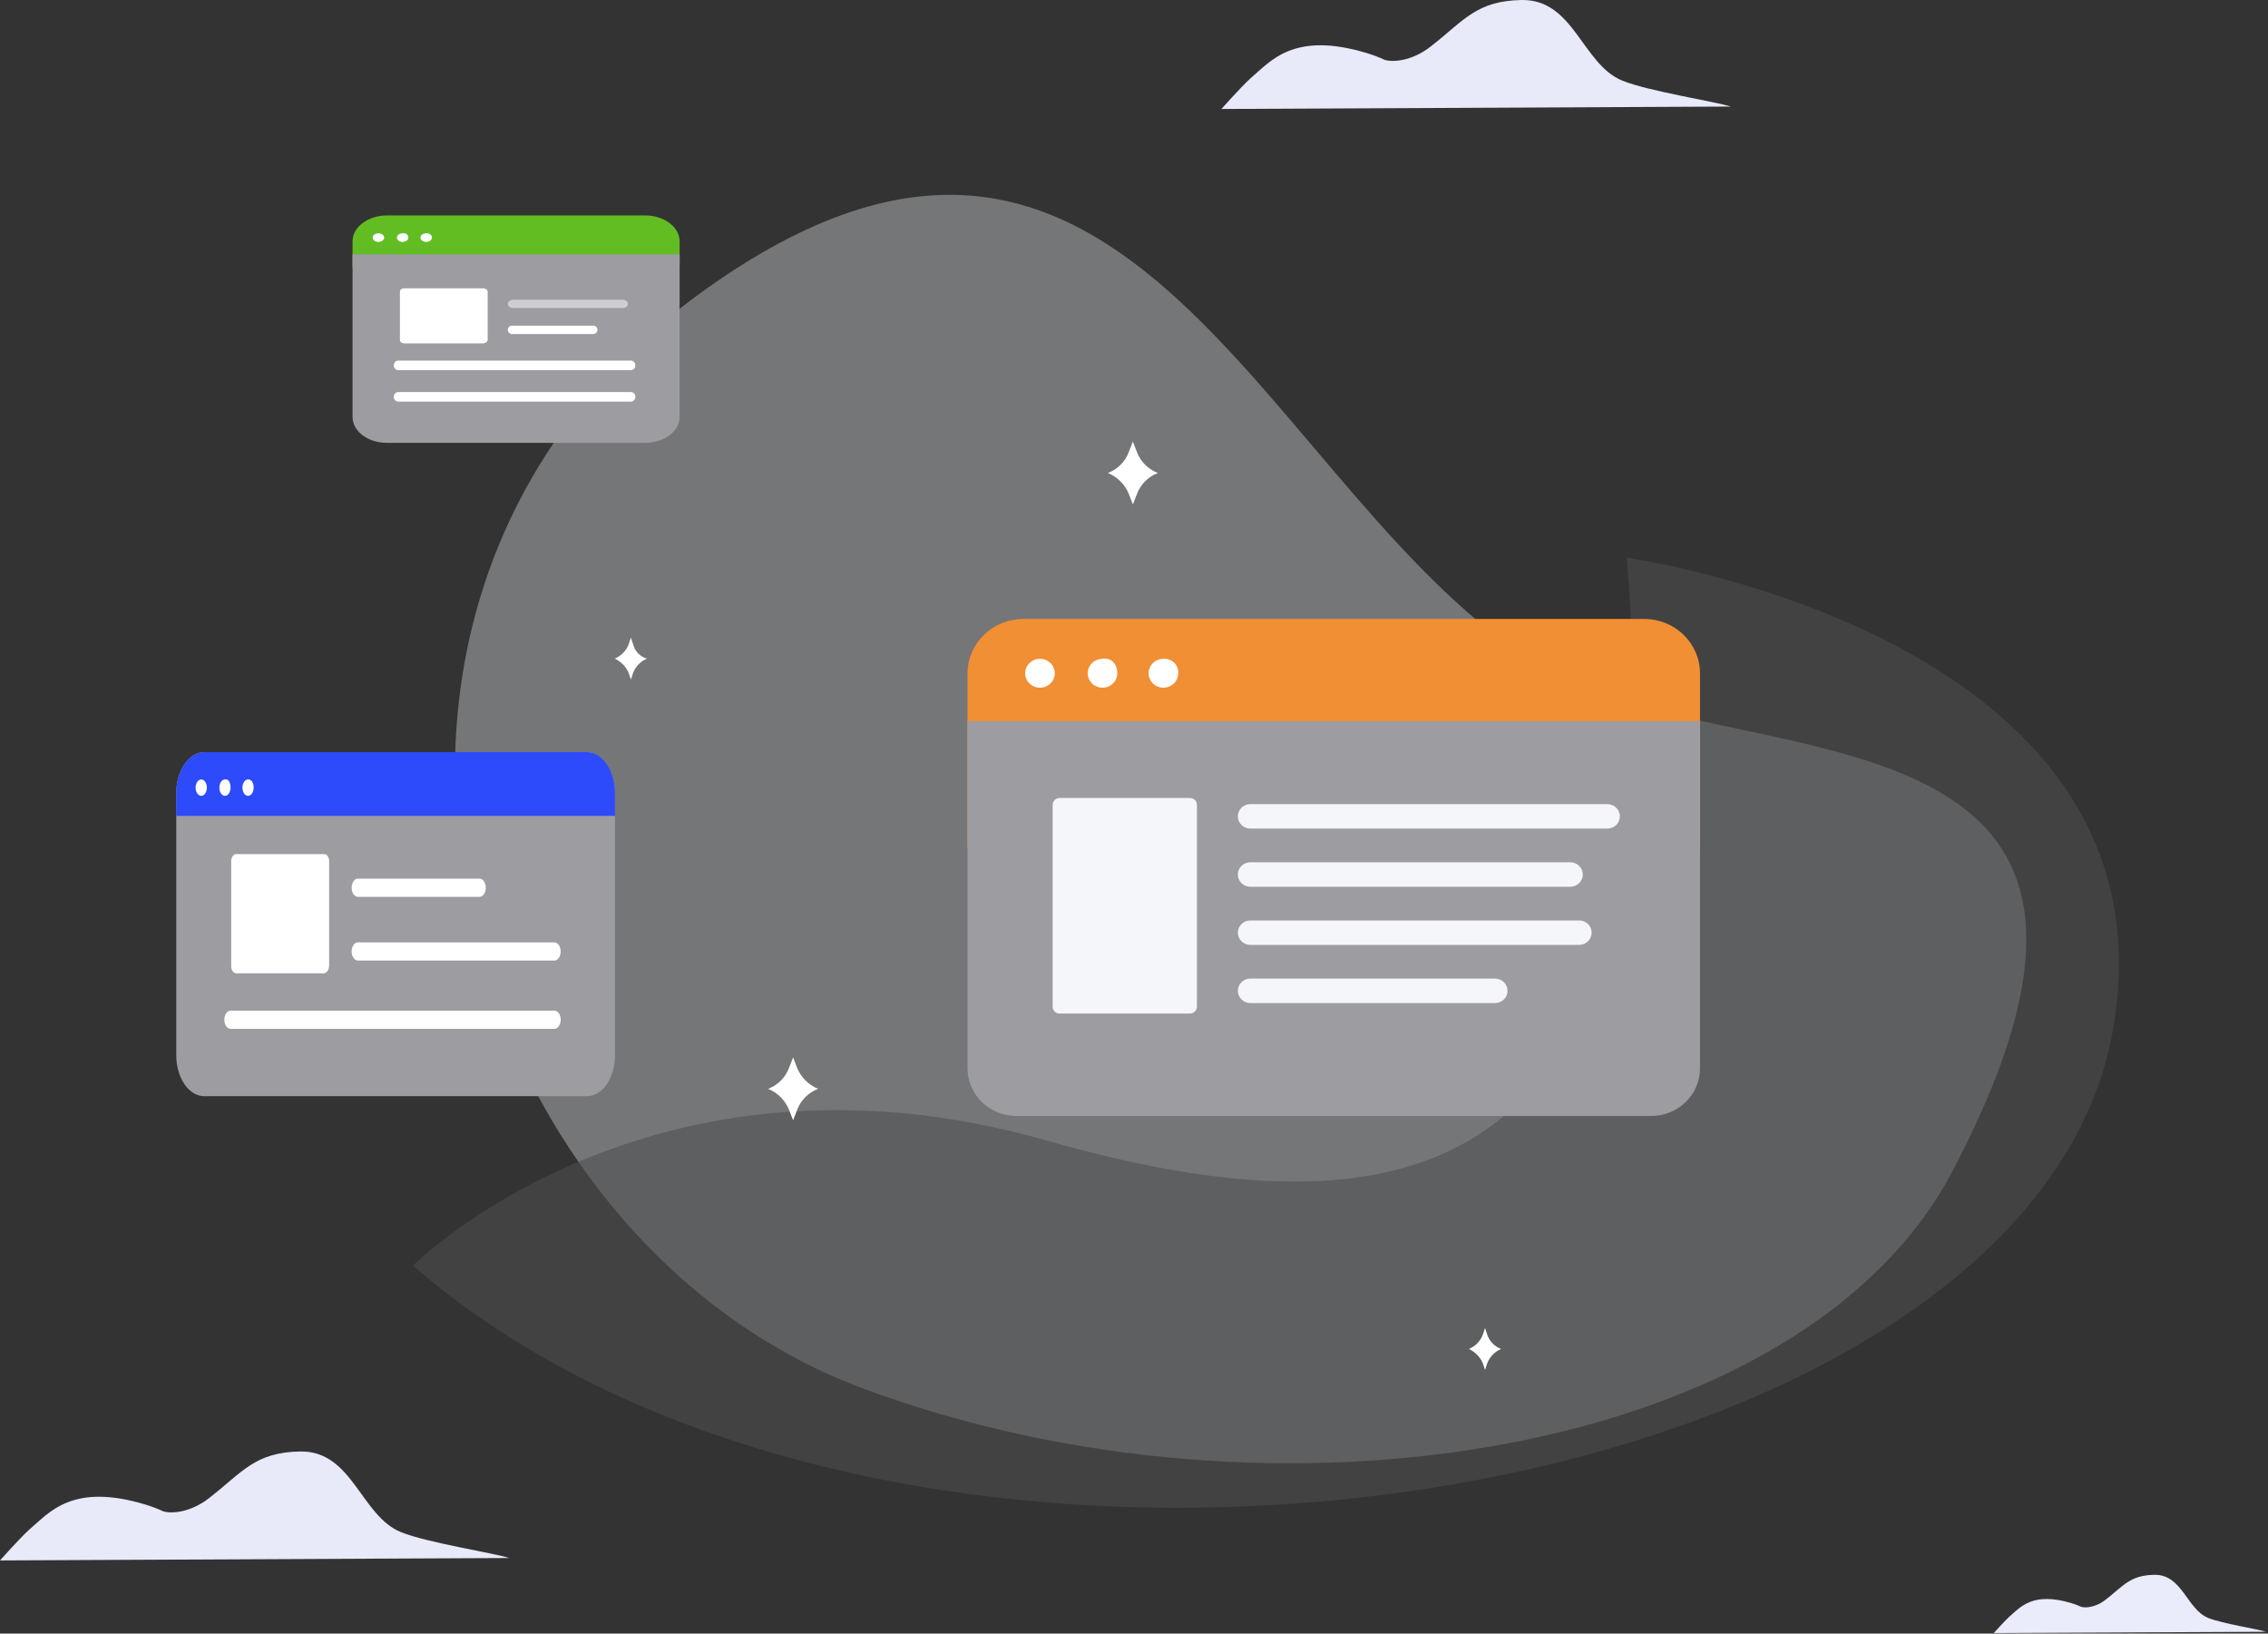 <svg width="579" height="417" viewBox="0 0 579 417" fill="none" xmlns="http://www.w3.org/2000/svg">
<rect x="0" y="0" width="579" height="417" fill="#333333" stroke="none"/>
<path d="M393.678 170.399C322.593 127.543 289.008 -4.527 179.395 74.385C69.782 153.297 115.111 315.241 220.191 354.392C325.271 393.543 460.639 371.49 498.55 298.762C563.861 174.314 441.27 199.244 393.678 170.399Z" fill="#757677"/>
<path d="M105.427 323.074C105.427 323.074 166.002 262.292 267.167 291.137C368.332 319.983 427.878 295.258 415.309 142.378C415.309 142.378 557.477 162.157 539.345 263.323C517.298 386.121 231.728 432.893 105.427 323.074Z" fill="#4E4D4F" fill-opacity="0.57"/>
<path d="M290.244 115.386L289.21 112.708L288.176 115.386C287.718 116.609 287.004 117.719 286.081 118.642C285.158 119.566 284.049 120.281 282.827 120.74C284.032 121.229 285.128 121.956 286.048 122.876C286.968 123.796 287.694 124.891 288.183 126.097L289.217 128.775L290.251 126.097C290.709 124.873 291.425 123.762 292.349 122.838C293.273 121.914 294.384 121.198 295.608 120.74C294.383 120.283 293.271 119.568 292.345 118.645C291.42 117.721 290.703 116.61 290.244 115.386Z" fill="white"/>
<path d="M203.502 272.594L202.468 269.916L201.434 272.594C200.976 273.816 200.262 274.927 199.339 275.85C198.416 276.773 197.307 277.489 196.084 277.947C197.29 278.437 198.385 279.163 199.305 280.083C200.226 281.003 200.952 282.099 201.441 283.304L202.475 285.983L203.509 283.304C203.967 282.08 204.683 280.969 205.607 280.045C206.531 279.121 207.642 278.406 208.866 277.947C207.659 277.459 206.563 276.734 205.641 275.814C204.72 274.895 203.992 273.8 203.502 272.594Z" fill="white"/>
<path d="M379.734 340.855L379.116 339L378.499 340.855C377.841 342.438 376.583 343.696 375 344.354C376.541 345.072 377.781 346.311 378.499 347.853L379.116 349.707L379.734 347.853C380.392 346.269 381.65 345.011 383.233 344.354C382.431 344.059 381.703 343.594 381.098 342.99C380.494 342.385 380.029 341.657 379.734 340.855Z" fill="white"/>
<path d="M161.676 164.63L161.058 162.775L160.436 164.63C159.778 166.213 158.52 167.471 156.937 168.129C158.479 168.847 159.718 170.086 160.436 171.628L161.054 173.482L161.672 171.628C162.33 170.045 163.588 168.786 165.171 168.129C164.335 167.899 163.573 167.455 162.96 166.842C162.348 166.228 161.905 165.466 161.676 164.63Z" fill="white"/>
<path d="M157 202.455V269.365C157.004 270.74 156.821 272.102 156.462 273.373C156.103 274.644 155.576 275.799 154.909 276.771C154.242 277.743 153.451 278.513 152.579 279.036C151.707 279.559 150.773 279.826 149.831 279.82H52.169C51.227 279.826 50.293 279.559 49.421 279.036C48.55 278.513 47.758 277.743 47.091 276.771C46.425 275.799 45.897 274.644 45.538 273.373C45.179 272.102 44.996 270.74 45 269.365V202.455C44.996 201.08 45.179 199.718 45.538 198.447C45.897 197.176 46.425 196.021 47.091 195.049C47.758 194.077 48.55 193.307 49.421 192.784C50.293 192.261 51.227 191.994 52.169 192H149.831C150.773 191.994 151.707 192.261 152.579 192.784C153.451 193.307 154.242 194.077 154.909 195.049C155.576 196.021 156.103 197.176 156.462 198.447C156.821 199.718 157.004 201.08 157 202.455Z" fill="#9C9CA1"/>
<path d="M157 202.455V208.263H45V202.455C44.996 201.08 45.179 199.718 45.538 198.447C45.897 197.176 46.425 196.021 47.091 195.049C47.758 194.077 48.55 193.307 49.421 192.784C50.293 192.261 51.227 191.994 52.169 192H149.831C150.773 191.994 151.707 192.261 152.579 192.784C153.451 193.307 154.242 194.077 154.909 195.049C155.576 196.021 156.103 197.176 156.462 198.447C156.821 199.718 157.004 201.08 157 202.455Z" fill="#2D4AFB"/>
<path d="M51.373 203.152C52.165 203.152 52.807 202.216 52.807 201.061C52.807 199.906 52.165 198.97 51.373 198.97C50.581 198.97 49.939 199.906 49.939 201.061C49.939 202.216 50.581 203.152 51.373 203.152Z" fill="white"/>
<path d="M58.861 201.061C58.861 201.474 58.777 201.878 58.62 202.222C58.462 202.566 58.238 202.834 57.976 202.992C57.714 203.151 57.426 203.192 57.147 203.111C56.869 203.031 56.614 202.832 56.413 202.539C56.213 202.247 56.076 201.874 56.021 201.468C55.965 201.063 55.994 200.642 56.102 200.26C56.211 199.878 56.395 199.552 56.63 199.322C56.866 199.092 57.144 198.969 57.427 198.969C58.224 198.737 58.861 199.665 58.861 201.061Z" fill="white"/>
<path d="M64.756 201.061C64.756 201.475 64.672 201.879 64.514 202.223C64.357 202.567 64.133 202.835 63.871 202.993C63.609 203.152 63.32 203.193 63.042 203.112C62.764 203.032 62.508 202.832 62.308 202.54C62.107 202.248 61.971 201.875 61.916 201.469C61.86 201.064 61.889 200.643 61.997 200.261C62.106 199.879 62.289 199.552 62.525 199.323C62.761 199.093 63.038 198.97 63.322 198.97C63.514 198.949 63.707 198.989 63.887 199.086C64.068 199.184 64.232 199.337 64.368 199.536C64.504 199.735 64.609 199.974 64.676 200.237C64.743 200.5 64.77 200.781 64.756 201.061Z" fill="white"/>
<path d="M82.756 248.456H60.295C60.127 248.46 59.96 248.414 59.804 248.322C59.649 248.23 59.507 248.093 59.388 247.92C59.27 247.746 59.176 247.54 59.112 247.313C59.049 247.086 59.018 246.843 59.02 246.598V219.875C59.018 219.631 59.05 219.388 59.113 219.161C59.177 218.935 59.271 218.729 59.389 218.556C59.508 218.383 59.65 218.247 59.805 218.155C59.961 218.063 60.127 218.018 60.295 218.021H82.756C82.924 218.017 83.091 218.063 83.247 218.155C83.403 218.248 83.544 218.384 83.663 218.558C83.782 218.731 83.876 218.937 83.939 219.164C84.002 219.392 84.033 219.635 84.031 219.88V246.365C84.04 246.885 83.913 247.389 83.677 247.778C83.44 248.166 83.111 248.409 82.756 248.456Z" fill="white"/>
<path d="M141.546 262.628H58.86C58.438 262.626 58.034 262.381 57.735 261.945C57.437 261.51 57.269 260.92 57.267 260.305C57.269 259.689 57.437 259.099 57.735 258.664C58.034 258.229 58.438 257.983 58.86 257.981H141.546C141.968 257.983 142.372 258.229 142.671 258.664C142.969 259.099 143.138 259.689 143.139 260.305C143.138 260.92 142.969 261.51 142.671 261.945C142.372 262.381 141.968 262.626 141.546 262.628Z" fill="white"/>
<path d="M141.544 245.203H91.362C90.94 245.201 90.535 244.956 90.237 244.52C89.938 244.085 89.77 243.495 89.769 242.88C89.77 242.264 89.938 241.674 90.237 241.239C90.535 240.804 90.94 240.558 91.362 240.556H141.544C141.966 240.558 142.371 240.804 142.669 241.239C142.968 241.674 143.136 242.264 143.138 242.88C143.136 243.495 142.968 244.085 142.669 244.52C142.371 244.956 141.966 245.201 141.544 245.203Z" fill="white"/>
<path d="M122.428 228.94H91.362C90.94 228.938 90.535 228.693 90.237 228.257C89.938 227.822 89.77 227.232 89.769 226.617C89.77 226.001 89.938 225.412 90.237 224.976C90.535 224.541 90.94 224.296 91.362 224.293H122.428C122.85 224.297 123.254 224.542 123.552 224.978C123.85 225.413 124.018 226.002 124.019 226.617C124.018 227.232 123.85 227.821 123.552 228.256C123.254 228.691 122.85 228.937 122.428 228.94Z" fill="white"/>
<path d="M311.822 27.818C311.822 27.818 316.561 22.461 319.24 19.989C324.39 15.662 330.16 7.833 349.115 13.601C350.591 14.06 352.036 14.611 353.442 15.25C355.091 15.868 360.242 15.868 365.392 11.751C373.84 5.154 376.931 0.209 388.469 0.002C401.862 -0.204 403.922 16.485 414.224 20.606C420.817 23.284 438.124 25.963 441.833 27.199L311.822 27.818Z" fill="#E8E9F9"/>
<path d="M0 398.334C0 398.334 4.739 392.978 7.417 390.505C12.568 386.178 18.338 378.349 37.293 384.118C38.768 384.577 40.213 385.127 41.62 385.766C43.269 386.384 48.419 386.384 53.57 382.267C62.018 375.671 65.109 370.726 76.647 370.518C90.039 370.312 92.1 387.001 102.402 391.122C108.995 393.801 126.302 396.479 130.011 397.716L0 398.334Z" fill="#E8E9F9"/>
<path d="M509 416.872C509 416.872 511.534 414.009 512.967 412.685C515.721 410.372 518.806 406.185 528.942 409.27C529.731 409.515 530.504 409.809 531.256 410.151C532.137 410.482 534.892 410.482 537.646 408.278C542.162 404.756 543.816 402.112 549.985 402.001C557.147 401.89 558.249 410.815 563.757 413.018C567.283 414.45 576.538 415.881 578.521 416.544L509 416.872Z" fill="#EAEBFB"/>
<path d="M164.711 55H98.79C93.935 55 90 57.958 90 61.607V67.743C90 71.392 93.935 74.35 98.79 74.35H164.711C169.565 74.35 173.5 71.392 173.5 67.743V61.607C173.5 57.958 169.565 55 164.711 55Z" fill="#62BD23"/>
<path d="M90 64.911H173.5V106.443C173.5 108.195 172.574 109.876 170.926 111.115C169.277 112.354 167.042 113.05 164.711 113.05H98.79C96.458 113.05 94.223 112.354 92.574 111.115C90.926 109.876 90 108.195 90 106.443V64.911Z" fill="#9C9CA1"/>
<path d="M96.601 61.754C97.409 61.754 98.065 61.261 98.065 60.654C98.065 60.046 97.409 59.553 96.601 59.553C95.792 59.553 95.137 60.046 95.137 60.654C95.137 61.261 95.792 61.754 96.601 61.754Z" fill="white"/>
<path d="M104.246 60.653C104.246 60.871 104.16 61.084 103.999 61.264C103.838 61.446 103.61 61.587 103.342 61.67C103.075 61.753 102.78 61.775 102.496 61.733C102.212 61.69 101.951 61.585 101.747 61.431C101.542 61.277 101.402 61.081 101.346 60.868C101.29 60.654 101.319 60.433 101.429 60.232C101.54 60.031 101.728 59.859 101.969 59.738C102.209 59.617 102.492 59.552 102.782 59.552C103.595 59.43 104.246 59.919 104.246 60.653Z" fill="white"/>
<path d="M110.265 60.654C110.265 60.871 110.179 61.084 110.018 61.265C109.858 61.446 109.629 61.587 109.361 61.67C109.094 61.754 108.799 61.775 108.515 61.733C108.231 61.691 107.971 61.586 107.766 61.432C107.561 61.278 107.422 61.082 107.365 60.868C107.309 60.655 107.338 60.433 107.448 60.232C107.559 60.031 107.747 59.859 107.988 59.738C108.228 59.617 108.511 59.553 108.801 59.553C108.997 59.542 109.194 59.563 109.378 59.614C109.563 59.665 109.73 59.746 109.869 59.851C110.008 59.955 110.115 60.081 110.184 60.219C110.252 60.358 110.28 60.506 110.265 60.654Z" fill="white"/>
<path d="M123.355 87.655H103.232C103.082 87.657 102.932 87.636 102.793 87.593C102.654 87.551 102.527 87.487 102.421 87.407C102.314 87.328 102.23 87.232 102.174 87.127C102.117 87.023 102.089 86.91 102.091 86.797V74.46C102.089 74.347 102.117 74.235 102.174 74.13C102.23 74.025 102.314 73.93 102.421 73.85C102.527 73.77 102.654 73.707 102.793 73.664C102.932 73.621 103.082 73.6 103.232 73.602H123.354C123.504 73.6 123.654 73.621 123.793 73.664C123.933 73.707 124.059 73.77 124.166 73.85C124.272 73.93 124.356 74.025 124.413 74.13C124.469 74.235 124.497 74.347 124.495 74.46V86.69C124.504 86.929 124.391 87.163 124.179 87.342C123.967 87.521 123.672 87.633 123.355 87.655Z" fill="white"/>
<path d="M161.055 94.499H101.666C101.094 94.499 100.521 94.01 100.521 93.276C100.521 92.663 100.979 92.053 101.666 92.053H161.058C161.63 92.053 162.202 92.542 162.202 93.276C162.199 94.01 161.627 94.499 161.055 94.499Z" fill="white"/>
<path d="M161.055 102.522H101.666C101.094 102.522 100.521 102.033 100.521 101.299C100.521 100.686 100.979 100.077 101.666 100.077H161.058C161.63 100.077 162.202 100.565 162.202 101.299C162.199 102.033 161.627 102.522 161.055 102.522Z" fill="white"/>
<g opacity="0.5">
<path d="M158.89 78.644H131.061C130.683 78.643 130.32 78.53 130.053 78.329C129.785 78.128 129.635 77.855 129.634 77.571C129.635 77.287 129.785 77.014 130.053 76.813C130.32 76.612 130.683 76.499 131.061 76.498H158.89C159.268 76.499 159.631 76.612 159.898 76.813C160.166 77.014 160.316 77.287 160.317 77.571C160.316 77.855 160.166 78.128 159.898 78.329C159.631 78.53 159.268 78.643 158.89 78.644Z" fill="white"/>
</g>
<path d="M151.453 85.269H130.701C130.169 85.269 129.634 84.84 129.634 84.196C129.634 83.659 130.059 83.123 130.701 83.123H151.453C151.985 83.123 152.52 83.552 152.52 84.196C152.518 84.733 152.092 85.269 151.453 85.269Z" fill="white"/>
<path d="M419.752 158H261.248C253.379 158 247 164.225 247 171.905V215.357C247 223.036 253.379 229.261 261.248 229.261H419.752C427.621 229.261 434 223.036 434 215.357V171.905C434 164.225 427.621 158 419.752 158Z" fill="#F08F33"/>
<path d="M247 184.071H434V272.713C434 275.94 432.687 279.035 430.349 281.317C428.011 283.598 424.84 284.88 421.533 284.88H259.467C256.16 284.88 252.989 283.598 250.651 281.317C248.313 279.035 247 275.94 247 272.713V184.071Z" fill="#9C9CA1"/>
<path d="M265.493 175.554C267.581 175.554 269.274 173.902 269.274 171.864C269.274 169.827 267.581 168.174 265.493 168.174C263.405 168.174 261.712 169.827 261.712 171.864C261.712 173.902 263.405 175.554 265.493 175.554Z" fill="white"/>
<path d="M285.241 171.865C285.241 172.594 285.019 173.308 284.604 173.915C284.188 174.521 283.598 174.994 282.907 175.274C282.216 175.553 281.456 175.626 280.722 175.484C279.989 175.341 279.315 174.99 278.787 174.474C278.258 173.958 277.898 173.3 277.752 172.584C277.606 171.869 277.681 171.127 277.967 170.453C278.253 169.778 278.738 169.202 279.359 168.797C279.981 168.391 280.712 168.175 281.46 168.175C283.556 167.764 285.241 169.405 285.241 171.865Z" fill="white"/>
<path d="M300.786 171.865C300.786 172.594 300.565 173.308 300.149 173.915C299.734 174.521 299.143 174.994 298.452 175.274C297.762 175.553 297.001 175.626 296.268 175.484C295.534 175.341 294.861 174.99 294.332 174.474C293.803 173.958 293.443 173.3 293.297 172.584C293.151 171.869 293.226 171.127 293.512 170.452C293.799 169.778 294.283 169.202 294.905 168.796C295.527 168.391 296.258 168.175 297.006 168.175C297.512 168.137 298.02 168.207 298.496 168.38C298.972 168.552 299.405 168.823 299.764 169.173C300.123 169.523 300.4 169.945 300.576 170.41C300.753 170.874 300.825 171.37 300.786 171.865Z" fill="white"/>
<path d="M303.782 203.706H270.517C269.534 203.706 268.736 204.485 268.736 205.444V256.994C268.736 257.954 269.534 258.732 270.517 258.732H303.782C304.765 258.732 305.563 257.954 305.563 256.994V205.444C305.563 204.485 304.765 203.706 303.782 203.706Z" fill="#F4F6FA"/>
<path d="M410.343 205.269H319.213C317.444 205.269 316.011 206.668 316.011 208.394C316.011 210.12 317.444 211.519 319.213 211.519H410.343C412.111 211.519 413.545 210.12 413.545 208.394C413.545 206.668 412.111 205.269 410.343 205.269Z" fill="#F4F6FA"/>
<path d="M400.873 220.114H319.213C317.444 220.114 316.011 221.513 316.011 223.239C316.011 224.965 317.444 226.364 319.213 226.364H400.873C402.642 226.364 404.075 224.965 404.075 223.239C404.075 221.513 402.642 220.114 400.873 220.114Z" fill="#F4F6FA"/>
<path d="M403.137 234.959H319.213C317.444 234.959 316.011 236.358 316.011 238.084C316.011 239.81 317.444 241.209 319.213 241.209H403.137C404.905 241.209 406.339 239.81 406.339 238.084C406.339 236.358 404.905 234.959 403.137 234.959Z" fill="#F4F6FA"/>
<path d="M381.659 249.804H319.213C317.444 249.804 316.011 251.203 316.011 252.929C316.011 254.655 317.444 256.054 319.213 256.054H381.659C383.427 256.054 384.861 254.655 384.861 252.929C384.861 251.203 383.427 249.804 381.659 249.804Z" fill="#F4F6FA"/>
</svg>
